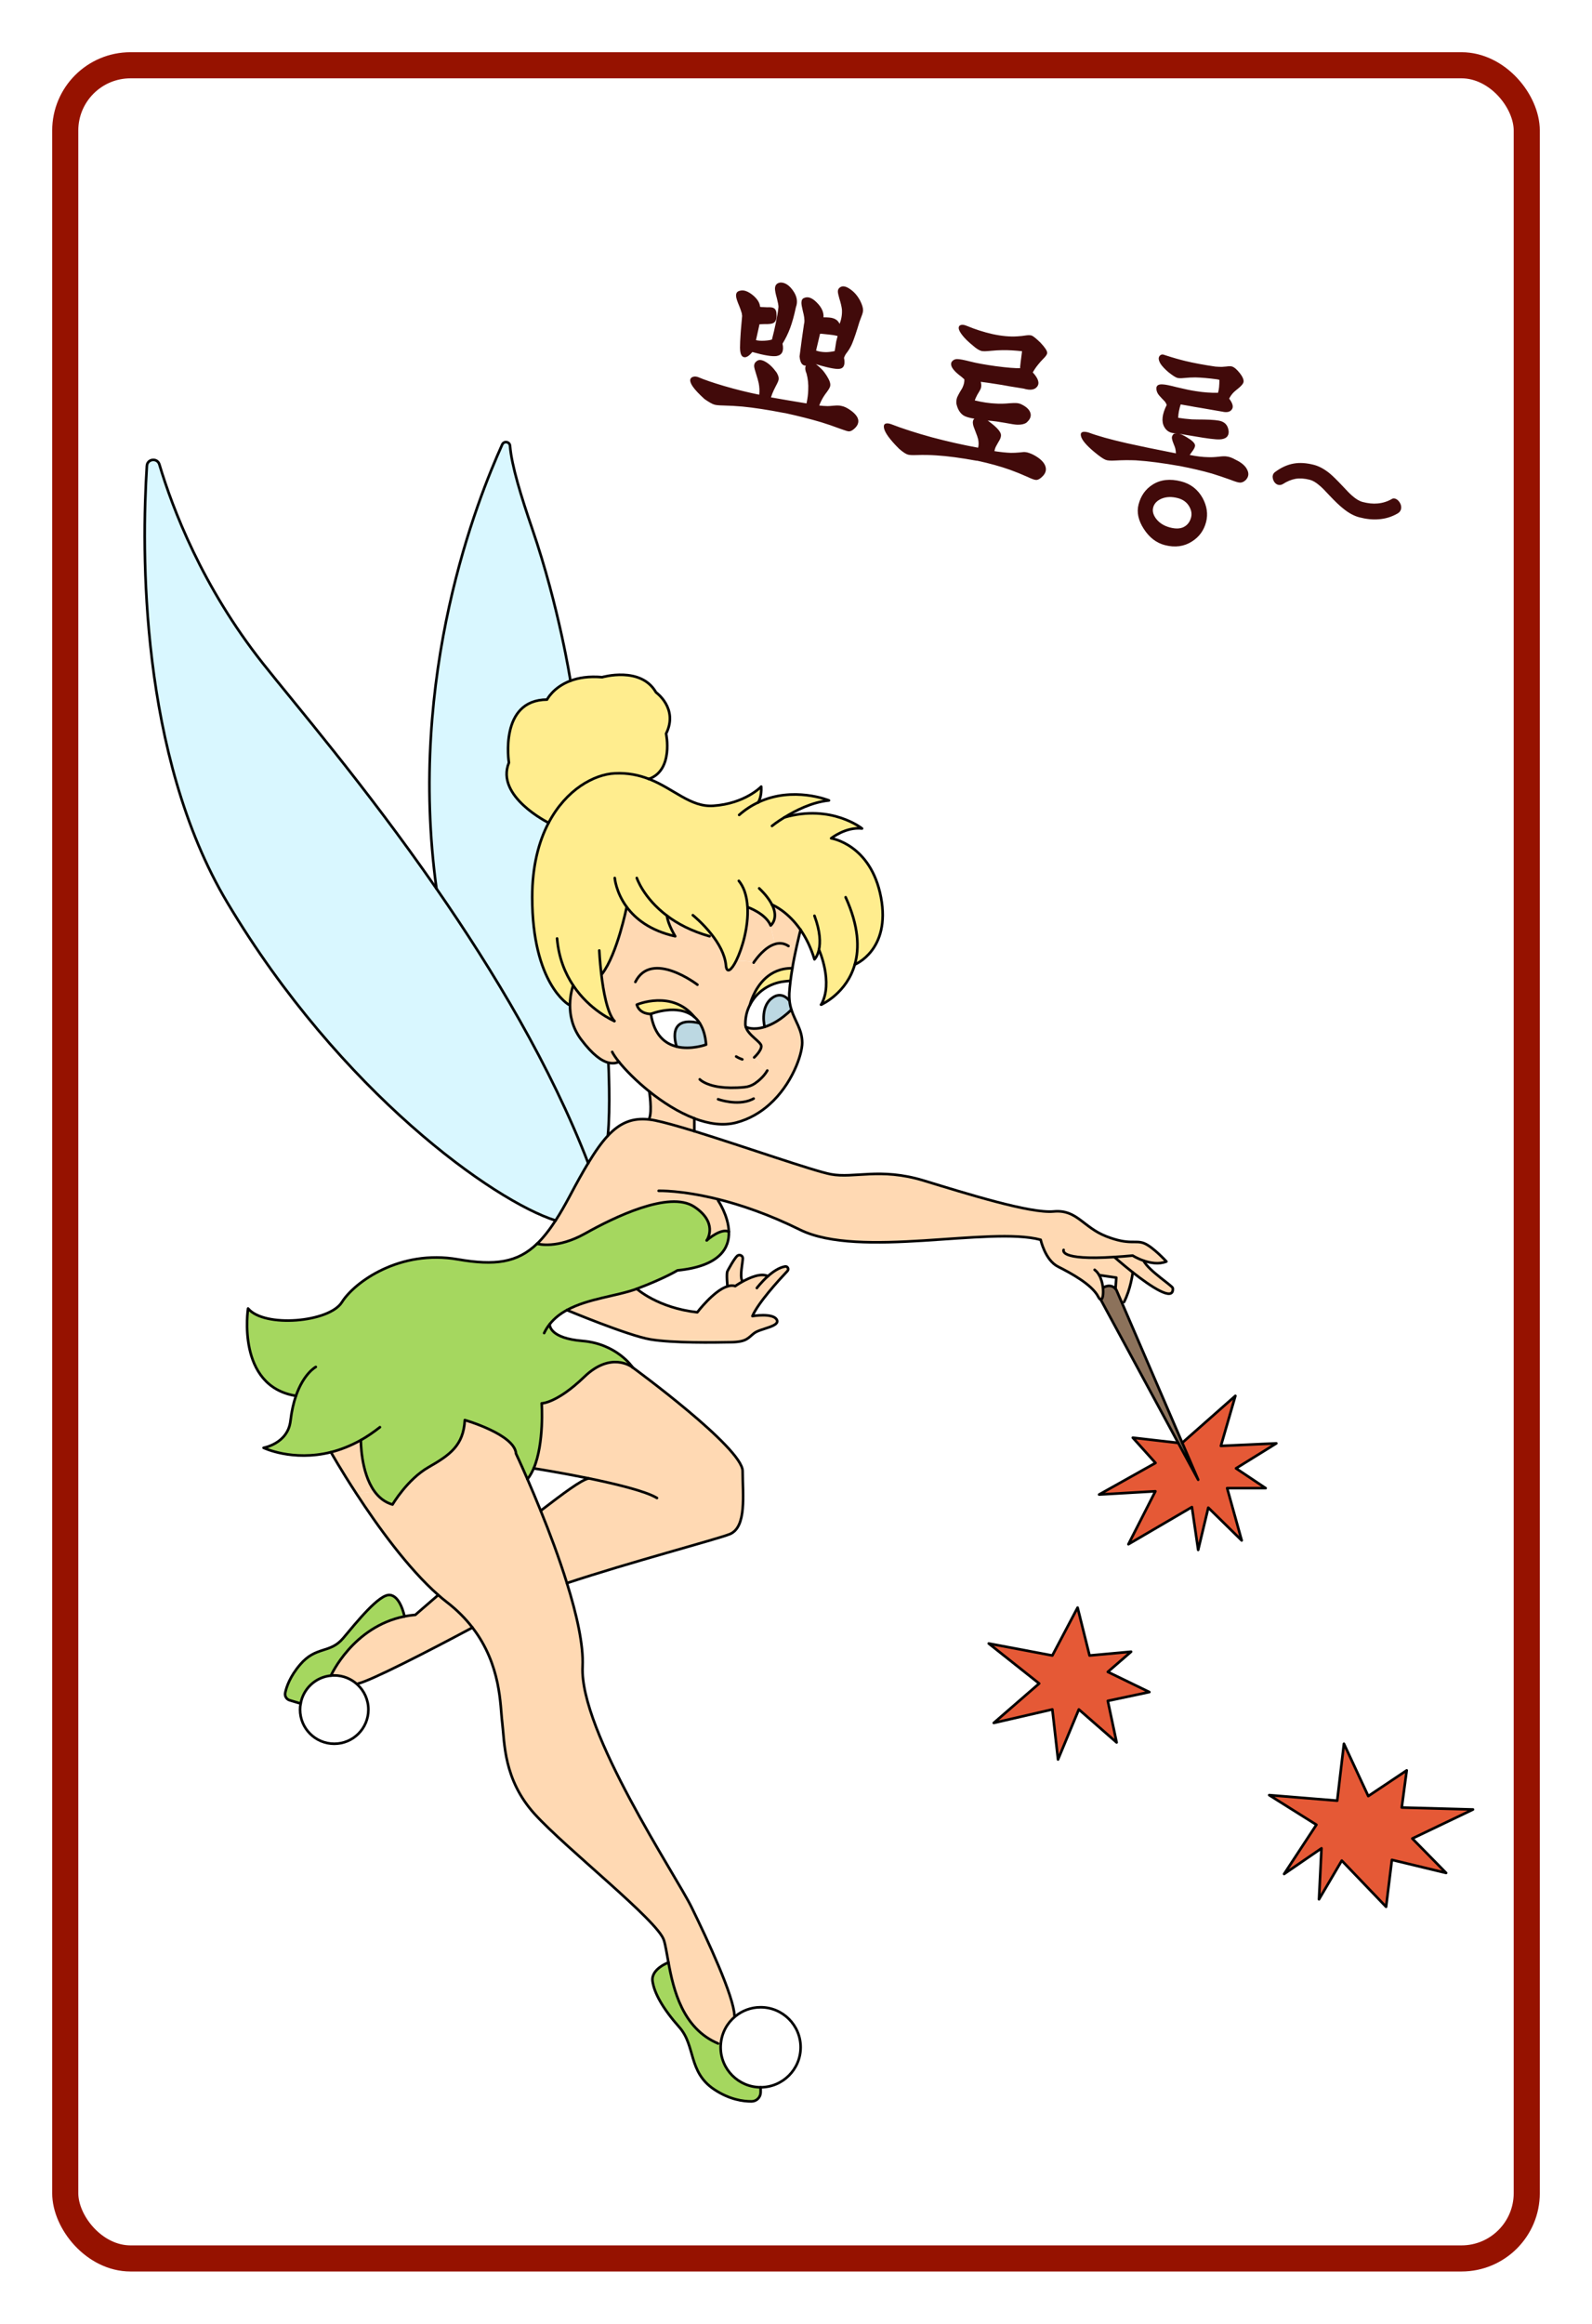 <svg width="244" height="356" viewBox="0 0 244 356" fill="none" xmlns="http://www.w3.org/2000/svg">
<g filter="url(#filter0_d_523_3283)">
<g clip-path="url(#clip0_523_3283)">
<rect x="5" y="5" width="228" height="340" rx="12" fill="white"/>
<path d="M222.76 274.22L213.46 278.67L218.64 283.94L210.33 281.94L209.44 289.13L202.65 282.05L199.16 287.98L199.54 280.17L193.81 284.1L198.76 276.56L191.53 272.02L201.95 272.87L202.98 264.15L206.71 272.17L212.6 268.23L211.84 273.92L222.76 274.22Z" fill="#E55936"/>
<path d="M192.62 218.13L186.44 221.96L190.98 224.99H185.08L187.31 233L182.19 227.98L180.64 234.45L179.68 227.89L169.95 233.58L174.08 225.47L165.46 225.97L174.1 221.13L170.62 217.26L177.58 218.06L180.64 223.7L178.2 218.04L186.34 210.85L184.12 218.52L192.62 218.13Z" fill="#E55936"/>
<path d="M178.2 218.04L180.64 223.7L177.58 218.06L165.69 196.08C166 196.14 166.16 195.28 166.04 194.26H166.09C167.13 193.7 167.74 194.18 167.97 194.45C168.05 194.54 168.09 194.6 168.09 194.6L168.96 196.61L178.2 218.04Z" fill="#8C725B"/>
<path d="M170.62 191.94C169.05 190.7 167.79 189.58 167.79 189.58C168.63 189.53 169.56 189.46 170.6 189.36C170.6 189.36 171.29 189.8 172.27 190.14C173.05 191.69 176.72 193.99 176.75 194.35C176.95 196.54 173.32 194.06 170.62 191.94Z" fill="#FFD9B3"/>
<path d="M87.15 175.19C88.21 173.44 89.18 172.05 90.16 171C92.04 168.99 93.95 168.22 96.5 168.51C96.8 168.55 97.11 168.59 97.43 168.66C98.81 168.94 100.94 169.54 103.42 170.3C110.94 172.62 121.65 176.39 124.34 176.9C127.92 177.57 131.87 175.84 138.54 177.86C145.2 179.89 154.91 182.93 158.48 182.6C162.05 182.26 162.97 185.01 166.54 186.41C170.12 187.81 170.99 186.94 172.34 187.47C173.69 188 175.77 190.27 175.77 190.27C174.61 190.74 173.29 190.49 172.27 190.14C171.29 189.8 170.6 189.36 170.6 189.36C169.56 189.46 168.63 189.53 167.79 189.58C167.79 189.58 169.05 190.7 170.62 191.94C170.59 192.14 170.27 194.55 169.28 196.47L168.96 196.61L168.09 194.6C168.09 194.6 168.05 194.54 167.97 194.45L168.09 192.74L165.46 192.35C165.79 192.92 165.97 193.62 166.04 194.26C166.16 195.28 166 196.14 165.69 196.08C165.59 196.07 165.46 195.93 165.32 195.66C164.39 193.83 161.17 192.06 159.17 191.06C157.18 190.06 156.5 186.94 156.5 186.94C148.71 184.82 128.73 189.9 119.61 185.4C114.81 183.03 110.55 181.6 107.11 180.74L107.06 180.93C107.06 180.93 108.63 183.22 108.71 185.69C107.48 185.15 105.54 186.84 105.33 187.02C105.49 186.77 107 184.25 103.39 181.87C99.57 179.36 91.07 183.51 86.68 185.98C82.41 188.38 79.48 187.59 79.33 187.54C80.29 186.6 81.21 185.43 82.15 183.99C82.87 182.89 83.59 181.62 84.36 180.18C85.37 178.27 86.29 176.61 87.15 175.19Z" fill="#FFD9B3"/>
<path d="M173.16 256.23L166.79 257.58L168.14 263.95L162.35 258.89L159.16 266.56L158.29 258.89L149.31 260.96L156.27 254.92L148.54 248.79L158.29 250.63L162.16 243.29L163.99 250.63L170.36 250.05L166.79 253.14L173.16 256.23Z" fill="#E55936"/>
<path d="M99.22 137.29C99.35 138.59 100.49 140.44 100.49 140.44C96.63 139.58 94.37 137.74 93.05 135.95C93.05 135.95 91.61 143.15 89.29 146.19L89.16 146.21C89.46 148.84 90.06 152.17 91.16 153.42C90.94 153.33 87.38 151.77 84.85 147.97C84.85 147.97 84.38 149.2 84.36 150.93H84.17C84.17 150.93 78.57 147.73 78.57 134.46C78.57 129.69 79.57 125.93 81.08 123.06C83.78 117.93 88.09 115.63 91.22 115.48C93.25 115.38 94.95 115.76 96.45 116.34H96.46C100.3 117.84 102.83 120.69 106.33 120.45C111.21 120.12 113.67 117.51 113.67 117.51C113.76 118.99 113.29 119.81 113.21 119.92C118.58 117.39 124.05 119.63 124.05 119.63C121.45 119.89 118.91 121.18 117.24 122.22C124.42 120.15 129.12 123.93 129.12 123.93C126.66 123.64 124.39 125.43 124.39 125.43C124.39 125.43 130.47 126.34 132.02 134.46C133.56 142.57 128.01 144.77 128.01 144.77C126.77 149.11 123.09 150.81 122.86 150.91C124.78 147.53 122.52 142.49 122.52 142.49C122.29 143.54 121.83 143.97 121.83 143.97C121.26 142.1 120.5 140.62 119.7 139.46C117.75 136.65 115.57 135.71 115.34 135.62H115.32C114.97 134.9 114.37 134.07 113.36 133.1L111.1 133.5C111.37 134.26 111.52 135.11 111.57 135.98C111.74 138.94 110.77 142.3 109.84 144.17C109.1 145.66 108.38 146.22 108.26 144.89C108.11 143.2 107.14 141.53 106.08 140.18L105.75 140.44C102.96 139.65 100.83 138.51 99.22 137.29Z" fill="#FFED8E"/>
<path d="M119.699 139.46C119.659 139.63 119.389 140.66 119.08 142.08L117.85 141.94C117.14 141.46 116.41 141.43 115.74 141.65L115.12 138.79C115.12 138.79 116.4 137.77 115.34 135.62C115.57 135.71 117.75 136.65 119.699 139.46Z" fill="#FFD9B3"/>
<path d="M112.21 165.46C109.97 166.47 107.06 165.41 107.06 165.41L107.34 163.54C108.3 163.67 109.54 163.71 111.1 163.56C111.66 163.51 112.2 163.32 112.67 163.01C113.27 162.6 114.08 161.92 114.6 161.01L112.59 159C112.59 159 113.72 157.97 113.68 157.26C113.65 156.61 111.69 155.63 111.31 154.33C111.39 154.38 112.43 154.88 114.19 154.33C115.3 153.99 116.69 153.24 118.29 151.71H118.3C118.86 153.48 119.95 154.74 119.95 156.76C119.95 158.57 118.4 163.12 114.9 166.23L112.21 165.46Z" fill="#FFD9B3"/>
<path d="M117.85 141.94L119.08 142.08C118.87 143.03 118.63 144.17 118.44 145.34C116.64 145.31 115.31 145.98 114.33 146.86L112.51 144.48C112.51 144.48 112.54 144.43 112.59 144.35C112.93 143.87 114.2 142.13 115.74 141.65C116.41 141.43 117.14 141.46 117.85 141.94Z" fill="#FFD9B3"/>
<path d="M114.33 146.86C115.31 145.98 116.64 145.31 118.44 145.34C118.33 145.99 118.23 146.65 118.15 147.3L117.96 147.28C117.69 147.31 117.43 147.33 117.2 147.36C114.92 147.62 112.95 148.99 111.96 150.92H111.95C111.95 150.92 112.51 148.52 114.33 146.86Z" fill="#FFED8E"/>
<path d="M113.58 304.52C116.96 304.52 119.71 307.27 119.71 310.65C119.71 314.03 116.96 316.78 113.58 316.78C110.2 316.78 107.45 314.04 107.45 310.65C107.45 310.46 107.46 310.28 107.48 310.09C107.63 308.42 108.45 306.94 109.67 305.93C110.73 305.05 112.1 304.52 113.58 304.52Z" fill="white"/>
<path d="M118.299 151.71H118.289C116.689 153.24 115.299 153.99 114.19 154.33C114.19 154.33 113.47 151.47 115.179 150.02C116.799 148.65 117.959 150.28 117.959 150.28H117.999C118.049 150.8 118.159 151.27 118.299 151.71Z" fill="#BCD8E2"/>
<path d="M117.96 147.28L118.15 147.3C118.07 147.95 118.01 148.58 117.97 149.18C117.95 149.57 117.97 149.94 118 150.28H117.96C117.96 150.28 116.8 148.65 115.18 150.02C113.47 151.47 114.19 154.33 114.19 154.33C112.43 154.88 111.39 154.38 111.31 154.33C111.26 154.2 111.24 154.07 111.24 153.93C111.24 153.79 111.24 153.64 111.25 153.5C111.3 152.57 111.54 151.7 111.96 150.92C112.95 148.99 114.92 147.62 117.2 147.36C117.43 147.33 117.69 147.31 117.96 147.28Z" fill="white"/>
<path d="M114.69 192.52C115.46 191.84 116.41 191.18 117.33 191.03C117.71 190.96 117.96 191.44 117.68 191.73C116.34 193.15 113.22 196.56 112.32 198.63C112.32 198.63 115.41 198.1 116.04 199.16C116.67 200.22 113.57 200.51 112.61 201.23C111.64 201.96 111.5 202.59 109.04 202.63C106.57 202.68 100.1 202.78 96.68 202.2C93.25 201.62 83.89 197.71 83.89 197.71C87.16 195.92 91.6 195.57 94.6 194.45C94.6 194.45 97.79 197.37 103.87 198.05C103.87 198.05 106.39 194.72 108.5 194.07C108.92 193.94 109.32 193.91 109.68 194.04C109.68 194.04 110.14 193.71 110.81 193.34C111.94 192.72 113.66 191.97 114.69 192.52Z" fill="#FFD9B3"/>
<path d="M115.12 138.79L115.74 141.65C114.2 142.13 112.93 143.87 112.59 144.35L109.84 144.17C110.77 142.3 111.74 138.94 111.57 135.98H111.59C111.59 135.98 114.35 136.94 115.12 138.79Z" fill="#FFD9B3"/>
<path d="M115.339 135.62C116.399 137.77 115.119 138.79 115.119 138.79C114.349 136.94 111.59 135.98 111.59 135.98H111.57C111.52 135.11 111.37 134.26 111.1 133.5L113.359 133.1C114.369 134.07 114.969 134.9 115.319 135.61H115.339V135.62Z" fill="#FFED8E"/>
<path d="M111.31 154.33C111.69 155.63 113.65 156.61 113.68 157.26C113.72 157.97 112.59 159 112.59 159L114.6 161.01C114.08 161.92 113.27 162.6 112.67 163.01C112.2 163.32 111.66 163.51 111.1 163.56C109.54 163.71 108.3 163.67 107.34 163.54L107.06 165.41C107.06 165.41 109.97 166.47 112.21 165.46L114.9 166.23C113.53 167.45 111.86 168.45 109.86 168.98C107.83 169.52 105.61 169.18 103.42 168.35C100.97 167.41 98.57 165.86 96.52 164.22C94.55 162.64 92.9 160.97 91.87 159.69C91.44 159.87 90.92 159.97 90.27 159.81C89.22 159.56 87.85 158.62 86.05 156.23C84.69 154.41 84.34 152.47 84.36 150.93C84.38 149.2 84.85 147.97 84.85 147.97C87.38 151.77 90.94 153.33 91.16 153.42C90.06 152.17 89.46 148.84 89.16 146.21L89.29 146.19C91.61 143.15 93.05 135.95 93.05 135.95C94.37 137.74 96.63 139.58 100.49 140.44C100.49 140.44 99.35 138.59 99.22 137.29C100.83 138.51 102.96 139.65 105.75 140.44L106.08 140.18C107.14 141.53 108.11 143.2 108.26 144.89C108.38 146.22 109.1 145.66 109.84 144.17L112.59 144.35C112.54 144.43 112.51 144.48 112.51 144.48L114.33 146.86C112.51 148.52 111.95 150.92 111.95 150.92H111.96C111.54 151.7 111.3 152.57 111.25 153.5C111.24 153.64 111.24 153.79 111.24 153.93C111.24 154.07 111.26 154.2 111.31 154.33ZM105.22 157.04C105.11 155.61 104.75 154.55 104.25 153.76C104.01 153.38 103.73 153.06 103.42 152.8C100 148.59 94.6 150.92 94.6 150.92C95.06 152.43 96.76 152.34 96.76 152.34C97.26 155.61 98.96 156.92 100.71 157.34C102.93 157.89 105.22 157.04 105.22 157.04Z" fill="#FFD9B3"/>
<path d="M113.58 316.78V317.54C113.58 318.31 112.96 318.93 112.2 318.94C110.9 318.95 108.8 318.66 106.48 317.12C102.44 314.44 103.64 310.42 101.13 307.59C98.62 304.76 97.27 302.37 97.01 300.51C96.76 298.64 99.45 297.66 99.45 297.66C100.21 301.81 101.61 307.78 107.06 310.07L107.48 310.09C107.46 310.28 107.45 310.46 107.45 310.65C107.45 314.04 110.19 316.78 113.58 316.78Z" fill="#A5D75F"/>
<path d="M87.23 223.49C82.98 222.62 79.07 222 78.8 221.96C80.44 218.1 80.02 212 80.02 212C80.02 212 82.33 212 86.54 207.95C90.59 204.03 93.74 206.32 93.96 206.49C93.96 206.49 110.81 218.81 110.81 222.38C110.81 225.95 111.48 230.97 108.83 232.04C106.89 232.82 93.18 236.44 83.88 239.54C82.69 235.69 81.21 231.77 79.86 228.45C83.28 225.83 86.11 223.69 87.22 223.5L87.23 223.49Z" fill="#FFD9B3"/>
<path d="M110.74 193.2L110.81 193.34C110.14 193.71 109.68 194.04 109.68 194.04C109.32 193.91 108.92 193.94 108.5 194.07C108.5 194.07 108.3 192.12 108.5 191.74C108.59 191.56 109.55 189.78 110 189.4C110.33 189.13 110.84 189.35 110.85 189.78C110.85 190.33 110.36 192.46 110.74 193.2Z" fill="#FFD9B3"/>
<path d="M109.57 305.82L109.67 305.93C108.45 306.94 107.63 308.42 107.48 310.09L107.06 310.07C101.61 307.78 100.21 301.81 99.45 297.66C99.18 296.22 99 295 98.75 294.23C97.79 291.24 83.78 280.23 78.95 274.92C74.13 269.6 74.35 263.94 73.97 260.85C73.65 258.35 73.85 252.11 69.41 246.35C68.37 245 67.08 243.68 65.47 242.44C65.04 242.11 64.6 241.75 64.17 241.36C59.53 237.29 54.81 230.72 51.63 225.84L54.39 225.48C55.07 226.41 55.97 227.16 57.16 227.5C57.16 227.5 59.42 223.64 62.7 221.77C65.98 219.9 68.04 218.42 68.24 214.56C68.24 214.56 75.9 216.75 76.09 219.71C76.09 219.71 76.8 221.21 77.84 223.61C78.43 224.97 79.13 226.62 79.87 228.45C81.22 231.77 82.7 235.69 83.89 239.54C85.39 244.34 86.45 249.03 86.29 252.32C85.81 262.27 100.59 284.28 103 289.21C105.41 294.13 109.47 302.82 109.57 305.82Z" fill="#FFD9B3"/>
<path d="M105.33 187.02C105.54 186.84 107.48 185.15 108.71 185.69C108.76 186.92 108.43 188.2 107.35 189.26C106.19 190.4 104.18 191.3 100.83 191.63C100.83 191.63 98.94 192.81 94.6 194.45C91.6 195.57 87.16 195.92 83.89 197.71C82.86 198.27 81.96 198.97 81.24 199.88C81.23 200.09 81.29 202.03 86.29 202.44C91.4 202.87 93.82 206.28 93.96 206.49C93.74 206.32 90.59 204.03 86.54 207.95C82.33 212 80.02 212 80.02 212C80.02 212 80.44 218.1 78.8 221.96C78.53 222.58 78.22 223.14 77.84 223.61C76.8 221.21 76.09 219.71 76.09 219.71C75.9 216.75 68.24 214.56 68.24 214.56C68.04 218.42 65.98 219.9 62.7 221.77C59.42 223.64 57.16 227.5 57.16 227.5C55.97 227.16 55.07 226.41 54.39 225.48C52.25 222.51 52.31 217.63 52.31 217.63C50.72 218.52 49.17 219.11 47.72 219.48C41.82 220.95 37.4 218.81 37.4 218.81C37.4 218.81 41.11 218.17 41.52 214.69C41.7 213.15 42 211.89 42.36 210.85C33.15 209.37 35.02 197.47 35.02 197.47C37.53 200.46 47.47 199.59 49.4 196.5C51.34 193.41 58.29 188.39 67.17 189.94C72.86 190.93 76.3 190.45 79.32 187.54H79.33C79.48 187.59 82.41 188.38 86.68 185.98C91.07 183.51 99.57 179.36 103.39 181.87C107 184.25 105.49 186.77 105.33 187.02Z" fill="#A5D75F"/>
<path d="M104.25 153.76C104.75 154.55 105.11 155.61 105.22 157.04C105.22 157.04 102.93 157.89 100.71 157.35C100.62 157.09 99.061 152.48 104.25 153.76Z" fill="#BCD8E2"/>
<path d="M103.42 152.8C103.73 153.06 104.01 153.38 104.25 153.76C99.06 152.48 100.62 157.09 100.71 157.34C98.96 156.92 97.26 155.61 96.76 152.34C96.76 152.34 100.92 150.66 103.42 152.8Z" fill="white"/>
<path d="M103.42 168.35V170.3C100.94 169.54 98.81 168.94 97.43 168.66C97.11 168.59 96.8 168.55 96.5 168.51L96.52 168.34C96.98 167.24 96.52 164.22 96.52 164.22C98.57 165.86 100.97 167.41 103.42 168.34V168.35Z" fill="#FFD9B3"/>
<path d="M103.42 152.8C100.92 150.66 96.76 152.34 96.76 152.34C96.76 152.34 95.06 152.43 94.6 150.92C94.6 150.92 100 148.59 103.42 152.8Z" fill="#FFED8E"/>
<path d="M97.54 103.07C97.54 103.07 101.02 105.53 99.09 109.4C99.09 109.4 100.28 114.97 96.46 116.34H96.45C94.95 115.76 93.25 115.38 91.22 115.48C88.09 115.63 83.78 117.93 81.08 123.06C81.08 123.06 72.87 119 75 113.84C75 113.84 73.45 104.23 80.84 104.18C80.84 104.18 81.77 102.3 84.43 101.3C85.66 100.84 87.25 100.57 89.29 100.75C89.29 100.75 95.23 99.02 97.54 103.07Z" fill="#FFED8E"/>
<path d="M90.27 159.81L90.25 159.89C90.25 159.89 90.59 166.71 90.16 171C89.18 172.05 88.21 173.44 87.15 175.19C81.43 160.38 72.65 145.77 63.9 133.15C59.38 100.35 70.24 73.37 73.97 65.11C74.24 64.51 75.12 64.66 75.17 65.31C75.41 68.34 76.89 73.11 78.57 78.01C82.71 90.08 84.43 101.3 84.43 101.3C81.77 102.3 80.84 104.18 80.84 104.18C73.45 104.23 75 113.84 75 113.84C72.87 119 81.08 123.06 81.08 123.06C79.57 125.93 78.57 129.69 78.57 134.46C78.57 147.73 84.17 150.92 84.17 150.92H84.36C84.34 152.47 84.69 154.41 86.05 156.23C87.85 158.62 89.22 159.56 90.27 159.81Z" fill="#D9F7FF"/>
<path d="M87.15 175.19C86.29 176.61 85.37 178.27 84.36 180.18C83.59 181.62 82.87 182.89 82.15 183.99C72.75 181.03 49.24 164.41 31.86 135.31C18.34 112.67 18.69 81.22 19.51 68.38C19.58 67.28 21.12 67.11 21.43 68.16C23.45 74.93 28 86.88 37.27 98.61C42.06 104.68 52.96 117.36 63.9 133.15C72.65 145.77 81.43 160.38 87.15 175.19Z" fill="#D9F7FF"/>
<path d="M65.47 242.44C67.08 243.68 68.37 245 69.41 246.35C62.6 250 53.9 254.45 51.92 254.92L51.78 255.08C50.85 254.21 49.6 253.68 48.23 253.68C48.06 253.68 47.89 253.69 47.72 253.71C47.72 253.71 51.07 246.22 58.99 244.64C59.53 244.53 60.08 244.45 60.66 244.4C60.66 244.4 62.04 243.19 64.17 241.36C64.6 241.75 65.04 242.11 65.47 242.44Z" fill="#FFD9B3"/>
<path d="M58.99 244.63C51.07 246.22 47.72 253.71 47.72 253.71C45.37 253.93 43.48 255.71 43.08 257.99L41.38 257.48C40.9 257.33 40.62 256.85 40.71 256.37C40.9 255.44 41.44 253.85 42.99 252.03C45.46 249.13 47.57 250.39 49.6 247.97C51.63 245.56 55.1 241.21 56.74 241.36C58.33 241.5 58.95 244.43 58.99 244.63Z" fill="#A5D75F"/>
<path d="M54.39 225.48L51.63 225.84C49.24 222.19 47.72 219.48 47.72 219.48C49.17 219.11 50.72 218.52 52.31 217.63C52.31 217.63 52.25 222.51 54.39 225.48Z" fill="#FFD9B3"/>
<path d="M53.46 258.92C53.46 261.81 51.12 264.15 48.23 264.15C45.34 264.15 42.99 261.81 42.99 258.92C42.99 258.6 43.02 258.29 43.08 257.99C43.48 255.71 45.37 253.93 47.72 253.71C47.89 253.69 48.06 253.68 48.23 253.68C49.6 253.68 50.85 254.21 51.78 255.08C52.81 256.03 53.46 257.4 53.46 258.92Z" fill="white"/>
<path d="M87.16 175.22C87.16 175.22 87.15 175.2 87.15 175.19C81.43 160.38 72.65 145.77 63.9 133.15C52.96 117.36 42.06 104.68 37.27 98.61C28 86.88 23.45 74.93 21.43 68.16C21.12 67.11 19.58 67.28 19.51 68.38C18.69 81.22 18.34 112.67 31.86 135.31C49.24 164.41 72.75 181.03 82.15 183.99" stroke="black" stroke-width="0.4" stroke-linecap="round" stroke-linejoin="round"/>
<path d="M103.42 168.34C100.97 167.41 98.57 165.86 96.52 164.22C94.55 162.64 92.9 160.97 91.87 159.69C91.37 159.07 91.02 158.55 90.83 158.16" stroke="black" stroke-width="0.4" stroke-linecap="round" stroke-linejoin="round"/>
<path d="M119.71 139.43C119.71 139.43 119.71 139.44 119.7 139.46C119.66 139.63 119.39 140.66 119.08 142.08C118.87 143.03 118.63 144.17 118.44 145.34C118.33 145.99 118.23 146.65 118.15 147.3C118.07 147.95 118.01 148.58 117.97 149.18C117.95 149.57 117.97 149.94 118 150.28C118.05 150.8 118.16 151.27 118.3 151.71C118.86 153.48 119.95 154.74 119.95 156.76C119.95 158.57 118.4 163.12 114.9 166.23C113.53 167.45 111.86 168.45 109.86 168.98C107.83 169.52 105.61 169.18 103.42 168.35" stroke="black" stroke-width="0.4" stroke-linecap="round" stroke-linejoin="round"/>
<path d="M94.6 131.51C94.6 131.51 95.6 134.56 99.22 137.29C100.83 138.51 102.96 139.65 105.75 140.44" stroke="black" stroke-width="0.4" stroke-linecap="round" stroke-linejoin="round"/>
<path d="M103.19 137.21C103.19 137.21 104.7 138.42 106.08 140.18C107.14 141.53 108.11 143.2 108.26 144.89C108.38 146.22 109.1 145.66 109.84 144.17C110.77 142.3 111.74 138.94 111.57 135.98C111.52 135.11 111.37 134.26 111.1 133.5C110.89 132.93 110.61 132.41 110.24 131.95" stroke="black" stroke-width="0.4" stroke-linecap="round" stroke-linejoin="round"/>
<path d="M115.32 135.61C114.97 134.9 114.37 134.07 113.36 133.1" stroke="black" stroke-width="0.4" stroke-linecap="round" stroke-linejoin="round"/>
<path d="M111.59 135.98C111.59 135.98 114.349 136.94 115.119 138.79C115.119 138.79 116.399 137.77 115.339 135.62" stroke="black" stroke-width="0.4" stroke-linecap="round" stroke-linejoin="round"/>
<path d="M115.32 135.61H115.34C115.57 135.71 117.75 136.65 119.7 139.46C120.5 140.62 121.26 142.1 121.83 143.97C121.83 143.97 122.29 143.54 122.52 142.49C122.75 141.43 122.75 139.77 121.83 137.3" stroke="black" stroke-width="0.4" stroke-linecap="round" stroke-linejoin="round"/>
<path d="M91.22 131.51C91.22 131.51 91.39 133.69 93.05 135.95C94.37 137.74 96.63 139.58 100.49 140.44C100.49 140.44 99.35 138.59 99.22 137.29" stroke="black" stroke-width="0.4" stroke-linecap="round" stroke-linejoin="round"/>
<path d="M93.049 135.95C93.049 135.95 91.61 143.15 89.29 146.19" stroke="black" stroke-width="0.4" stroke-linecap="round" stroke-linejoin="round"/>
<path d="M91.17 153.43H91.16C90.94 153.33 87.38 151.77 84.85 147.97C83.62 146.13 82.63 143.76 82.38 140.78" stroke="black" stroke-width="0.4" stroke-linecap="round" stroke-linejoin="round"/>
<path d="M88.85 142.62C88.85 142.62 88.92 144.22 89.16 146.21C89.46 148.84 90.059 152.17 91.159 153.42" stroke="black" stroke-width="0.4" stroke-linecap="round" stroke-linejoin="round"/>
<path d="M122.85 150.92H122.86C123.09 150.81 126.769 149.11 128.009 144.77C128.729 142.28 128.629 138.91 126.609 134.46" stroke="black" stroke-width="0.4" stroke-linecap="round" stroke-linejoin="round"/>
<path d="M122.52 142.49C122.52 142.49 124.779 147.53 122.859 150.91" stroke="black" stroke-width="0.4" stroke-linecap="round" stroke-linejoin="round"/>
<path d="M128.01 144.77C128.01 144.77 133.56 142.57 132.02 134.46C130.47 126.34 124.39 125.43 124.39 125.43C124.39 125.43 126.66 123.64 129.12 123.93C129.12 123.93 124.42 120.15 117.24 122.22" stroke="black" stroke-width="0.4" stroke-linecap="round" stroke-linejoin="round"/>
<path d="M113.21 119.93C112.22 120.39 111.23 121.02 110.29 121.85" stroke="black" stroke-width="0.4" stroke-linecap="round" stroke-linejoin="round"/>
<path d="M115.32 123.54C115.32 123.54 116.05 122.94 117.23 122.22H117.24C118.91 121.18 121.45 119.89 124.05 119.63C124.05 119.63 118.58 117.39 113.21 119.92" stroke="black" stroke-width="0.4" stroke-linecap="round" stroke-linejoin="round"/>
<path d="M96.45 116.34C94.95 115.76 93.25 115.38 91.22 115.48C88.09 115.63 83.78 117.93 81.08 123.06C79.57 125.93 78.57 129.69 78.57 134.46C78.57 147.73 84.17 150.92 84.17 150.92" stroke="black" stroke-width="0.4" stroke-linecap="round" stroke-linejoin="round"/>
<path d="M113.21 119.93C113.29 119.81 113.76 118.99 113.67 117.51C113.67 117.51 111.21 120.12 106.33 120.45C102.83 120.69 100.3 117.84 96.46 116.34" stroke="black" stroke-width="0.4" stroke-linecap="round" stroke-linejoin="round"/>
<path d="M84.85 147.97C84.85 147.97 84.38 149.2 84.36 150.93C84.34 152.47 84.69 154.41 86.05 156.23C87.85 158.62 89.22 159.56 90.27 159.81C90.92 159.97 91.44 159.87 91.87 159.69H91.88" stroke="black" stroke-width="0.4" stroke-linecap="round" stroke-linejoin="round"/>
<path d="M84.43 101.3C84.43 101.3 82.71 90.08 78.57 78.01C76.89 73.11 75.41 68.34 75.17 65.31C75.12 64.66 74.24 64.51 73.97 65.11C70.24 73.37 59.38 100.35 63.9 133.15" stroke="black" stroke-width="0.4" stroke-linecap="round" stroke-linejoin="round"/>
<path d="M81.08 123.06C81.08 123.06 72.87 119 75 113.84C75 113.84 73.45 104.23 80.84 104.18C80.84 104.18 81.77 102.3 84.43 101.3C85.66 100.84 87.25 100.57 89.29 100.75C89.29 100.75 95.23 99.02 97.54 103.07C97.54 103.07 101.02 105.53 99.09 109.4C99.09 109.4 100.28 114.97 96.46 116.34H96.45" stroke="black" stroke-width="0.4" stroke-linecap="round" stroke-linejoin="round"/>
<path d="M112.51 144.48C112.51 144.48 112.54 144.43 112.59 144.35C112.93 143.87 114.2 142.13 115.739 141.65C116.409 141.43 117.139 141.46 117.849 141.94" stroke="black" stroke-width="0.4" stroke-linecap="round" stroke-linejoin="round"/>
<path d="M103.89 147.86C103.89 147.86 96.87 142.47 94.38 147.44" stroke="black" stroke-width="0.4" stroke-linecap="round" stroke-linejoin="round"/>
<path d="M112.59 159C112.59 159 113.72 157.97 113.68 157.26C113.65 156.61 111.69 155.63 111.31 154.33C111.26 154.2 111.24 154.07 111.24 153.93C111.24 153.79 111.24 153.64 111.25 153.5C111.3 152.57 111.54 151.7 111.96 150.92C112.95 148.99 114.92 147.62 117.2 147.36C117.43 147.33 117.69 147.31 117.96 147.28" stroke="black" stroke-width="0.4" stroke-linecap="round" stroke-linejoin="round"/>
<path d="M100.71 157.34C98.96 156.92 97.26 155.61 96.76 152.34C96.76 152.34 100.92 150.66 103.42 152.8C103.73 153.06 104.01 153.38 104.25 153.76C104.75 154.55 105.11 155.61 105.22 157.04C105.22 157.04 102.93 157.89 100.71 157.35" stroke="black" stroke-width="0.4" stroke-linecap="round" stroke-linejoin="round"/>
<path d="M111.3 154.33C111.38 154.38 112.42 154.88 114.18 154.33C115.29 153.99 116.68 153.24 118.28 151.71" stroke="black" stroke-width="0.4" stroke-linecap="round" stroke-linejoin="round"/>
<path d="M100.71 157.35C100.62 157.09 99.061 152.48 104.25 153.76" stroke="black" stroke-width="0.4" stroke-linecap="round" stroke-linejoin="round"/>
<path d="M114.19 154.33C114.19 154.33 113.47 151.47 115.179 150.02C116.799 148.65 117.959 150.28 117.959 150.28" stroke="black" stroke-width="0.4" stroke-linecap="round" stroke-linejoin="round"/>
<path d="M96.76 152.34C96.76 152.34 95.06 152.43 94.6 150.92C94.6 150.92 100 148.59 103.42 152.8" stroke="black" stroke-width="0.4" stroke-linecap="round" stroke-linejoin="round"/>
<path d="M111.95 150.92C111.95 150.92 112.51 148.52 114.33 146.86C115.31 145.98 116.64 145.31 118.44 145.34" stroke="black" stroke-width="0.4" stroke-linecap="round" stroke-linejoin="round"/>
<path d="M109.83 158.86C109.83 158.86 110.24 159.13 110.77 159.3" stroke="black" stroke-width="0.4" stroke-linecap="round" stroke-linejoin="round"/>
<path d="M114.6 161.01C114.08 161.92 113.27 162.6 112.67 163.01C112.2 163.32 111.66 163.51 111.1 163.56C109.54 163.71 108.3 163.67 107.34 163.54C105.02 163.22 104.25 162.36 104.25 162.36" stroke="black" stroke-width="0.4" stroke-linecap="round" stroke-linejoin="round"/>
<path d="M107.06 165.41C107.06 165.41 109.969 166.47 112.209 165.46C112.309 165.42 112.409 165.37 112.509 165.31" stroke="black" stroke-width="0.4" stroke-linecap="round" stroke-linejoin="round"/>
<path d="M90.25 159.89C90.25 159.89 90.59 166.71 90.16 171" stroke="black" stroke-width="0.4" stroke-linecap="round" stroke-linejoin="round"/>
<path d="M97.95 179.44C97.95 179.44 101.42 179.32 107.11 180.74C110.55 181.6 114.81 183.03 119.61 185.4C128.73 189.9 148.71 184.82 156.5 186.94C156.5 186.94 157.18 190.06 159.17 191.06C161.17 192.06 164.39 193.83 165.32 195.66C165.46 195.93 165.59 196.07 165.69 196.08C166 196.14 166.16 195.28 166.04 194.26C165.97 193.62 165.79 192.92 165.46 192.35C165.28 192.03 165.05 191.75 164.77 191.54" stroke="black" stroke-width="0.4" stroke-linecap="round" stroke-linejoin="round"/>
<path d="M79.33 187.54C80.29 186.6 81.21 185.43 82.15 183.99C82.87 182.89 83.59 181.62 84.36 180.18C85.37 178.27 86.29 176.61 87.15 175.19C88.21 173.44 89.18 172.05 90.16 171C92.04 168.99 93.95 168.22 96.5 168.51C96.8 168.55 97.11 168.59 97.43 168.66C98.81 168.94 100.94 169.54 103.42 170.3C110.94 172.62 121.65 176.39 124.34 176.9C127.92 177.57 131.87 175.84 138.54 177.86C145.2 179.89 154.91 182.93 158.48 182.6C162.05 182.26 162.97 185.01 166.54 186.41C170.12 187.81 170.99 186.94 172.34 187.47C173.69 188 175.77 190.27 175.77 190.27C174.61 190.74 173.29 190.49 172.27 190.14C171.29 189.8 170.6 189.36 170.6 189.36C169.56 189.46 168.63 189.53 167.79 189.58C159.18 190.13 160.02 188.49 160.02 188.49" stroke="black" stroke-width="0.4" stroke-linecap="round" stroke-linejoin="round"/>
<path d="M42.36 210.85C33.15 209.37 35.02 197.47 35.02 197.47C37.53 200.46 47.47 199.59 49.4 196.5C51.34 193.41 58.29 188.39 67.17 189.94C72.86 190.93 76.3 190.45 79.32 187.54" stroke="black" stroke-width="0.4" stroke-linecap="round" stroke-linejoin="round"/>
<path d="M165.46 192.35L168.09 192.74L167.97 194.45" stroke="black" stroke-width="0.4" stroke-linecap="round" stroke-linejoin="round"/>
<path d="M167.79 189.58C167.79 189.58 169.05 190.7 170.62 191.94C173.32 194.06 176.95 196.54 176.75 194.35C176.72 193.99 173.05 191.69 172.27 190.14" stroke="black" stroke-width="0.4" stroke-linecap="round" stroke-linejoin="round"/>
<path d="M170.62 191.93C170.59 192.14 170.27 194.55 169.28 196.47" stroke="black" stroke-width="0.4" stroke-linecap="round" stroke-linejoin="round"/>
<path d="M165.69 196.08L177.58 218.06L180.64 223.7L178.2 218.04L168.96 196.61L168.09 194.6C168.09 194.6 168.05 194.54 167.97 194.45C167.74 194.18 167.13 193.7 166.09 194.26" stroke="black" stroke-width="0.4" stroke-linecap="round" stroke-linejoin="round"/>
<path d="M45.4 206.42C45.4 206.42 43.56 207.39 42.36 210.85C42 211.89 41.7 213.15 41.52 214.69C41.11 218.17 37.4 218.81 37.4 218.81C37.4 218.81 41.82 220.95 47.72 219.48C49.17 219.11 50.72 218.52 52.31 217.63C53.27 217.09 54.24 216.43 55.23 215.65" stroke="black" stroke-width="0.4" stroke-linecap="round" stroke-linejoin="round"/>
<path d="M52.31 217.63C52.31 217.63 52.25 222.51 54.39 225.48C55.07 226.41 55.97 227.16 57.16 227.5C57.16 227.5 59.42 223.64 62.7 221.77C65.98 219.9 68.04 218.42 68.24 214.56C68.24 214.56 75.9 216.75 76.09 219.71C76.09 219.71 76.8 221.21 77.84 223.61C78.43 224.97 79.13 226.62 79.87 228.45C81.22 231.77 82.7 235.69 83.89 239.54C85.39 244.34 86.45 249.03 86.29 252.32C85.81 262.27 100.59 284.28 103 289.21C105.41 294.13 109.47 302.82 109.57 305.82" stroke="black" stroke-width="0.4" stroke-linecap="round" stroke-linejoin="round"/>
<path d="M47.72 219.48C47.72 219.48 49.24 222.19 51.63 225.84C54.81 230.72 59.53 237.29 64.17 241.36C64.6 241.75 65.04 242.11 65.47 242.44C67.08 243.68 68.37 245 69.41 246.35C73.85 252.11 73.65 258.35 73.97 260.85C74.35 263.94 74.13 269.6 78.95 274.92C83.78 280.23 97.79 291.24 98.75 294.23C99 295 99.18 296.22 99.45 297.66C100.21 301.81 101.61 307.78 107.06 310.07" stroke="black" stroke-width="0.4" stroke-linecap="round" stroke-linejoin="round"/>
<path d="M93.97 206.5C93.83 206.28 91.41 202.87 86.3 202.44C81.3 202.03 81.24 200.09 81.25 199.89" stroke="black" stroke-width="0.4" stroke-linecap="round" stroke-linejoin="round"/>
<path d="M77.84 223.61C78.22 223.14 78.53 222.58 78.8 221.96C80.44 218.1 80.02 212 80.02 212C80.02 212 82.33 212 86.54 207.95C90.59 204.03 93.74 206.32 93.96 206.49" stroke="black" stroke-width="0.4" stroke-linecap="round" stroke-linejoin="round"/>
<path d="M109.67 305.93C110.73 305.05 112.1 304.52 113.58 304.52C116.96 304.52 119.71 307.27 119.71 310.65C119.71 314.03 116.96 316.78 113.58 316.78C110.2 316.78 107.45 314.04 107.45 310.65C107.45 310.46 107.46 310.28 107.48 310.09C107.63 308.42 108.45 306.94 109.67 305.93Z" stroke="black" stroke-width="0.4" stroke-linecap="round" stroke-linejoin="round"/>
<path d="M99.45 297.66C99.45 297.66 96.76 298.64 97.01 300.51C97.27 302.37 98.62 304.76 101.13 307.59C103.64 310.42 102.44 314.44 106.48 317.12C108.8 318.66 110.9 318.95 112.2 318.94C112.96 318.93 113.58 318.31 113.58 317.54V316.78" stroke="black" stroke-width="0.4" stroke-linecap="round" stroke-linejoin="round"/>
<path d="M51.92 254.92C53.9 254.45 62.6 250 69.41 246.35" stroke="black" stroke-width="0.4" stroke-linecap="round" stroke-linejoin="round"/>
<path d="M93.97 206.5C93.97 206.5 110.82 218.81 110.82 222.38C110.82 225.95 111.49 230.97 108.84 232.04C106.9 232.82 93.19 236.44 83.89 239.54" stroke="black" stroke-width="0.4" stroke-linecap="round" stroke-linejoin="round"/>
<path d="M51.78 255.08C52.81 256.03 53.46 257.4 53.46 258.92C53.46 261.81 51.12 264.15 48.23 264.15C45.34 264.15 42.99 261.81 42.99 258.92C42.99 258.6 43.02 258.29 43.08 257.99C43.48 255.71 45.37 253.93 47.72 253.71C47.89 253.69 48.06 253.68 48.23 253.68C49.6 253.68 50.85 254.21 51.78 255.08Z" stroke="black" stroke-width="0.4" stroke-linecap="round" stroke-linejoin="round"/>
<path d="M87.23 223.5C86.12 223.69 83.29 225.83 79.87 228.45" stroke="black" stroke-width="0.4" stroke-linecap="round" stroke-linejoin="round"/>
<path d="M58.99 244.63C59.53 244.53 60.08 244.45 60.66 244.4C60.66 244.4 62.04 243.19 64.169 241.36" stroke="black" stroke-width="0.4" stroke-linecap="round" stroke-linejoin="round"/>
<path d="M47.72 253.71C47.72 253.71 51.07 246.22 58.99 244.64" stroke="black" stroke-width="0.4" stroke-linecap="round" stroke-linejoin="round"/>
<path d="M58.99 244.64C58.95 244.43 58.33 241.5 56.74 241.36C55.1 241.21 51.63 245.56 49.6 247.97C47.57 250.39 45.46 249.13 42.99 252.03C41.44 253.85 40.9 255.44 40.71 256.37C40.62 256.85 40.9 257.33 41.38 257.48L43.08 257.99" stroke="black" stroke-width="0.4" stroke-linecap="round" stroke-linejoin="round"/>
<path d="M78.79 221.96H78.8C79.07 222 82.98 222.62 87.23 223.49C91.45 224.36 95.99 225.46 97.69 226.5" stroke="black" stroke-width="0.4" stroke-linecap="round" stroke-linejoin="round"/>
<path d="M105.31 187.04L105.33 187.02C105.54 186.84 107.479 185.15 108.709 185.69" stroke="black" stroke-width="0.4" stroke-linecap="round" stroke-linejoin="round"/>
<path d="M79.32 187.54H79.33C79.48 187.59 82.41 188.38 86.68 185.98C91.07 183.51 99.57 179.36 103.39 181.87C107 184.25 105.49 186.77 105.33 187.02" stroke="black" stroke-width="0.4" stroke-linecap="round" stroke-linejoin="round"/>
<path d="M107.06 180.93C107.06 180.93 108.63 183.22 108.71 185.69C108.76 186.92 108.43 188.2 107.35 189.26C106.19 190.4 104.18 191.3 100.83 191.63C100.83 191.63 98.94 192.81 94.6 194.45C91.6 195.57 87.16 195.92 83.89 197.71C82.86 198.27 81.96 198.97 81.24 199.88C80.91 200.29 80.63 200.74 80.4 201.23" stroke="black" stroke-width="0.4" stroke-linecap="round" stroke-linejoin="round"/>
<path d="M94.6 194.45C94.6 194.45 97.79 197.37 103.87 198.05C103.87 198.05 106.39 194.72 108.5 194.07C108.92 193.94 109.32 193.91 109.68 194.04C109.68 194.04 110.14 193.71 110.81 193.34C111.94 192.72 113.66 191.97 114.69 192.52" stroke="black" stroke-width="0.4" stroke-linecap="round" stroke-linejoin="round"/>
<path d="M113 194.33C113 194.33 113.7 193.4 114.69 192.52C115.46 191.84 116.41 191.18 117.33 191.03C117.71 190.96 117.96 191.44 117.68 191.73C116.34 193.15 113.22 196.56 112.32 198.63C112.32 198.63 115.41 198.1 116.04 199.16C116.67 200.22 113.57 200.51 112.61 201.23C111.64 201.96 111.5 202.59 109.04 202.63C106.57 202.68 100.1 202.78 96.68 202.2C93.25 201.62 83.89 197.71 83.89 197.71" stroke="black" stroke-width="0.4" stroke-linecap="round" stroke-linejoin="round"/>
<path d="M108.5 194.07C108.5 194.07 108.3 192.12 108.5 191.74C108.59 191.56 109.55 189.78 110 189.4C110.33 189.13 110.84 189.35 110.85 189.78C110.85 190.33 110.36 192.46 110.74 193.2" stroke="black" stroke-width="0.4" stroke-linecap="round" stroke-linejoin="round"/>
<path d="M177.58 218.06L170.62 217.26L174.1 221.13L165.46 225.97L174.08 225.47L169.95 233.58L179.68 227.89L180.64 234.45L182.19 227.98L187.31 233L185.08 224.99H190.98L186.44 221.96L192.62 218.13L184.12 218.52L186.34 210.85L178.2 218.04" stroke="black" stroke-width="0.4" stroke-linecap="round" stroke-linejoin="round"/>
<path d="M173.16 256.23L166.79 257.58L168.14 263.95L162.35 258.89L159.16 266.56L158.29 258.89L149.31 260.96L156.27 254.92L148.54 248.79L158.29 250.63L162.16 243.29L163.99 250.63L170.36 250.05L166.79 253.14L173.16 256.23Z" stroke="black" stroke-width="0.4" stroke-linecap="round" stroke-linejoin="round"/>
<path d="M222.76 274.22L213.46 278.67L218.64 283.94L210.33 281.94L209.44 289.13L202.65 282.05L199.16 287.98L199.54 280.17L193.81 284.1L198.76 276.56L191.53 272.02L201.95 272.87L202.98 264.15L206.71 272.17L212.6 268.23L211.84 273.92L222.76 274.22Z" stroke="black" stroke-width="0.4" stroke-linecap="round" stroke-linejoin="round"/>
<path d="M96.519 164.22C96.519 164.22 96.98 167.24 96.519 168.34" stroke="black" stroke-width="0.4" stroke-linecap="round" stroke-linejoin="round"/>
<path d="M103.42 168.34V168.35V170.3" stroke="black" stroke-width="0.4" stroke-linecap="round" stroke-linejoin="round"/>
<path d="M110.719 45.255C110.721 45.094 110.673 44.89 110.575 44.642C110.534 44.49 110.446 44.246 110.311 43.908C110.01 43.205 109.846 42.708 109.82 42.419C109.767 41.921 109.964 41.629 110.41 41.543C110.956 41.382 111.606 41.6 112.358 42.199C113.073 42.788 113.452 43.391 113.494 44.007C113.645 44.046 113.823 44.062 114.027 44.054C114.145 44.064 114.334 44.073 114.595 44.08C115.107 44.051 115.447 44.099 115.617 44.224C115.9 44.378 116.034 44.756 116.019 45.357C116.028 45.945 115.859 46.325 115.512 46.497C115.279 46.618 114.852 46.669 114.232 46.649L113.407 46.678L112.867 49.11C113.208 49.199 113.634 49.228 114.146 49.2C114.658 49.171 115.046 49.11 115.313 49.018C115.558 48.072 115.747 47.264 115.881 46.593C116.088 45.637 116.227 44.826 116.3 44.159C116.325 43.984 116.31 43.768 116.255 43.512C116.219 43.341 116.157 43.073 116.07 42.707C115.859 41.966 115.762 41.447 115.778 41.148C115.811 40.633 116.098 40.344 116.638 40.282C117.325 40.278 117.964 40.696 118.553 41.535C119.157 42.398 119.301 43.242 118.986 44.068C118.72 45.331 118.421 46.404 118.092 47.287C117.772 48.132 117.386 48.92 116.934 49.65C117.171 50.761 116.877 51.39 116.051 51.54C115.396 51.652 114.148 51.45 112.305 50.932C111.802 51.548 111.371 51.809 111.012 51.716C110.629 51.637 110.431 51.152 110.42 50.262C110.426 49.617 110.453 48.969 110.501 48.316C110.523 47.918 110.568 47.354 110.636 46.625L110.746 45.383L110.719 45.255ZM122.682 48.143L122.077 50.71C122.521 50.866 123.025 50.946 123.588 50.951C124.034 50.945 124.482 50.89 124.933 50.785L125.03 50.175C125.091 49.787 125.136 49.496 125.166 49.302C125.234 49.037 125.306 48.763 125.379 48.479C125.171 48.425 124.951 48.378 124.719 48.339C124.582 48.323 124.357 48.295 124.045 48.255L122.867 48.131L122.682 48.143ZM120.266 46.488C120.306 46.256 120.301 45.963 120.252 45.607C120.225 45.398 120.157 45.078 120.047 44.646C119.901 44.043 119.829 43.621 119.831 43.379C119.834 42.977 119.978 42.731 120.263 42.644C120.834 42.388 121.479 42.626 122.197 43.357C122.935 44.093 123.274 44.847 123.215 45.618C123.883 45.61 124.366 45.654 124.664 45.752C125.15 45.898 125.489 46.187 125.679 46.62C125.965 45.907 126.085 45.172 126.039 44.413C125.991 43.977 125.856 43.407 125.635 42.704C125.497 42.225 125.424 41.883 125.416 41.679C125.409 41.395 125.515 41.18 125.735 41.035C126.111 40.75 126.624 40.832 127.274 41.283C127.91 41.71 128.431 42.309 128.836 43.08C129.13 43.661 129.277 44.143 129.279 44.526C129.277 44.768 129.193 45.089 129.029 45.491L128.73 46.291C128.267 47.846 127.881 48.986 127.571 49.713C127.378 50.147 127.157 50.534 126.907 50.873C126.783 51.042 126.689 51.169 126.627 51.254C126.526 51.41 126.437 51.598 126.359 51.82C126.573 52.864 126.336 53.428 125.648 53.512C125.022 53.592 123.599 53.284 121.379 52.587C120.868 53 120.446 53.112 120.111 52.925C119.795 52.742 119.607 52.3 119.547 51.598L119.889 48.993L120.229 46.63L120.266 46.488ZM117.092 60.253C114.632 59.777 112.537 59.456 110.804 59.289C109.839 59.201 108.844 59.145 107.821 59.122C107.158 59.111 106.697 59.062 106.437 58.975C106.12 58.873 105.637 58.596 104.987 58.145C104.169 57.408 103.576 56.78 103.206 56.261C102.897 55.818 102.758 55.459 102.789 55.184C102.829 54.953 102.979 54.8 103.24 54.726C103.459 54.662 103.707 54.676 103.986 54.768C104.949 55.179 106.283 55.636 107.989 56.139C109.789 56.666 111.581 57.11 113.364 57.471C113.43 56.903 113.402 56.311 113.28 55.694C113.207 55.352 113.076 54.885 112.887 54.291C112.707 53.74 112.606 53.35 112.584 53.123C112.568 52.796 112.684 52.543 112.932 52.365C113.252 52.065 113.711 52.083 114.31 52.42C114.908 52.757 115.482 53.309 116.029 54.076C116.267 54.481 116.374 54.811 116.348 55.067C116.336 55.266 116.215 55.577 115.984 56.001C115.825 56.303 115.7 56.553 115.608 56.751C115.435 57.11 115.287 57.485 115.165 57.877C115.917 58.012 116.757 58.159 117.684 58.318C118.748 58.493 119.725 58.656 120.614 58.806C120.777 58.02 120.864 57.337 120.874 56.754C120.919 55.878 120.834 55.039 120.618 54.236C120.34 53.599 120.353 53.119 120.659 52.794C120.975 52.432 121.465 52.448 122.13 52.843C122.464 53.111 122.774 53.393 123.06 53.689C123.417 54.104 123.73 54.569 124 55.083C124.215 55.502 124.297 55.846 124.247 56.115C124.217 56.309 124.061 56.602 123.778 56.992C123.534 57.312 123.342 57.586 123.202 57.812C122.957 58.212 122.743 58.651 122.559 59.128C122.989 59.179 123.415 59.209 123.837 59.217C124.06 59.214 124.368 59.193 124.761 59.154C125.278 59.106 125.669 59.117 125.933 59.185C126.359 59.255 126.836 59.48 127.363 59.858C128.079 60.367 128.472 60.872 128.544 61.375C128.601 61.854 128.384 62.302 127.893 62.72C127.606 62.968 127.342 63.091 127.101 63.089C126.902 63.078 126.453 62.942 125.754 62.68C124.706 62.287 123.742 61.957 122.863 61.688C121.252 61.21 119.425 60.747 117.383 60.298L117.092 60.253ZM146.667 67.585C144.259 67.143 142.192 66.869 140.463 66.764C139.512 66.7 138.517 66.684 137.479 66.718C136.806 66.745 136.35 66.717 136.109 66.635C135.792 66.532 135.354 66.237 134.795 65.749C134.104 65.066 133.551 64.438 133.134 63.866C132.778 63.37 132.564 62.952 132.491 62.61C132.418 62.268 132.477 62.041 132.667 61.929C132.877 61.822 133.184 61.841 133.591 61.987C135.276 62.646 137.352 63.315 139.819 63.995C142.216 64.636 144.58 65.168 146.911 65.591C147.009 65.213 147.011 64.779 146.915 64.29C146.847 64.01 146.708 63.611 146.499 63.093C146.277 62.551 146.152 62.176 146.125 61.967C146.057 61.606 146.129 61.332 146.339 61.145C145.582 61.029 145.029 60.866 144.68 60.654C144.129 60.29 143.762 59.68 143.58 58.826C143.55 58.475 143.596 58.144 143.717 57.832C143.808 57.634 143.948 57.367 144.136 57.033C144.366 56.689 144.518 56.416 144.59 56.212C144.74 55.868 144.812 55.513 144.806 55.148C144.797 55.106 144.75 55.053 144.665 54.991C144.618 54.938 144.519 54.852 144.369 54.733C143.827 54.33 143.442 53.988 143.212 53.706C142.809 53.239 142.682 52.833 142.832 52.488C143.033 52.177 143.317 52.019 143.682 52.012C144.046 52.006 144.749 52.137 145.789 52.407C146.658 52.632 147.94 52.864 149.634 53.101C151.37 53.329 152.616 53.43 153.369 53.403C153.346 53.337 153.344 53.225 153.365 53.069C153.37 52.97 153.393 52.764 153.434 52.452L153.647 50.812C152.549 50.689 151.555 50.633 150.664 50.644C150.138 50.649 149.534 50.684 148.851 50.749C148.187 50.819 147.721 50.83 147.451 50.78C147.073 50.682 146.63 50.406 146.122 49.951C145.388 49.358 144.841 48.822 144.481 48.345C144.148 47.916 143.966 47.566 143.935 47.296C143.923 47.031 144.027 46.866 144.245 46.801C144.469 46.718 144.771 46.756 145.154 46.916C146.447 47.453 147.76 47.874 149.094 48.179C150.526 48.49 151.797 48.607 152.906 48.532C153.153 48.515 153.39 48.496 153.618 48.474C153.765 48.451 153.942 48.427 154.151 48.4C154.592 48.333 154.924 48.338 155.146 48.416C155.434 48.551 155.883 48.92 156.493 49.522C157.141 50.214 157.476 50.715 157.497 51.023C157.518 51.25 157.314 51.571 156.884 51.984C156.583 52.289 156.342 52.559 156.16 52.795C155.839 53.176 155.549 53.595 155.289 54.052C156.138 54.978 156.364 55.703 155.967 56.225C155.593 56.734 154.9 56.837 153.889 56.534L151.711 56.181C150.845 56.018 150.169 55.903 149.681 55.837C148.83 55.697 148.042 55.584 147.318 55.497C147.41 55.844 147.421 56.149 147.353 56.414C147.309 56.584 147.183 56.834 146.977 57.164C146.842 57.371 146.749 57.538 146.695 57.666C146.58 57.878 146.481 58.105 146.398 58.346C147.575 58.63 148.663 58.791 149.663 58.828C150.217 58.871 150.897 58.856 151.702 58.782C152.134 58.753 152.439 58.741 152.619 58.747C152.923 58.745 153.202 58.797 153.457 58.904C154.268 59.276 154.757 59.725 154.923 60.252C155.089 60.78 154.876 61.289 154.284 61.782C153.97 61.983 153.522 62.078 152.939 62.069C152.579 62.056 151.929 61.958 150.987 61.775C150.462 61.699 150.055 61.634 149.767 61.579C149.261 61.509 148.799 61.46 148.383 61.432C149.541 62.257 150.205 62.924 150.376 63.432C150.492 63.765 150.367 64.207 150.002 64.758C149.858 65.003 149.745 65.205 149.663 65.366C149.543 65.597 149.458 65.847 149.408 66.117C150.378 66.267 151.223 66.355 151.943 66.38C152.345 66.384 152.805 66.362 153.322 66.314C153.72 66.256 154.016 66.242 154.21 66.272C154.523 66.312 154.903 66.441 155.351 66.658C156.275 67.14 156.875 67.669 157.149 68.244C157.447 68.886 157.314 69.477 156.75 70.017C156.397 70.37 156.08 70.54 155.801 70.528C155.578 70.531 155.144 70.378 154.497 70.069C153.52 69.634 152.626 69.271 151.814 68.98C150.354 68.46 148.679 67.996 146.788 67.586L146.667 67.585ZM183.582 55.12C182.276 54.943 181.152 54.843 180.21 54.821C179.665 54.821 179.082 54.852 178.461 54.913C177.963 54.965 177.612 54.955 177.409 54.882C177.131 54.79 176.69 54.504 176.088 54.025C175.542 53.561 175.139 53.134 174.877 52.743C174.667 52.386 174.572 52.089 174.593 51.852C174.633 51.62 174.746 51.458 174.931 51.365C175.093 51.286 175.282 51.294 175.5 51.391C176.728 51.79 177.789 52.095 178.682 52.307C179.935 52.611 181.465 52.897 183.272 53.163C183.608 53.19 183.937 53.205 184.26 53.208C184.444 53.195 184.681 53.176 184.971 53.15C185.412 53.082 185.731 53.095 185.93 53.186C186.222 53.303 186.575 53.616 186.987 54.126C187.475 54.737 187.672 55.222 187.579 55.581C187.52 55.808 187.259 56.114 186.796 56.498C186.467 56.756 186.222 56.964 186.059 57.124C185.782 57.415 185.559 57.731 185.39 58.071C185.962 58.824 186.087 59.391 185.766 59.772C185.493 60.125 185.014 60.223 184.328 60.065L181.143 59.512C180.329 59.382 179.74 59.279 179.376 59.205C178.775 59.11 178.302 59.028 177.957 58.959C177.855 59.275 177.766 59.615 177.692 59.98C177.618 60.344 177.58 60.687 177.577 61.009C178.215 61.114 178.911 61.193 179.664 61.247C180.123 61.265 180.746 61.275 181.532 61.278C182.859 61.298 183.744 61.386 184.188 61.542C184.873 61.78 185.249 62.311 185.318 63.136C185.326 63.885 184.861 64.279 183.922 64.318C183.33 64.346 182.078 64.193 180.167 63.859L177.237 63.372C176.403 63.398 175.802 63.071 175.433 62.39C174.981 61.567 175.109 60.45 175.817 59.04C175.762 58.864 175.666 58.688 175.531 58.511C175.437 58.406 175.294 58.258 175.101 58.067C174.782 57.742 174.566 57.484 174.454 57.294C174.272 56.985 174.203 56.664 174.249 56.333C174.337 55.993 174.668 55.846 175.24 55.894C175.6 55.907 176.319 56.052 177.397 56.332C178.612 56.626 179.569 56.824 180.27 56.925C181.49 57.12 182.629 57.203 183.685 57.175C183.759 56.891 183.811 56.612 183.842 56.337C183.873 55.983 183.891 55.604 183.894 55.201L183.582 55.12ZM177.84 68.401C175.177 67.933 172.922 67.641 171.076 67.526C170.058 67.484 169.006 67.494 167.92 67.555C167.224 67.597 166.738 67.562 166.465 67.451C166.115 67.32 165.55 66.931 164.769 66.285C163.49 65.227 162.789 64.389 162.666 63.773C162.553 63.198 162.931 63.024 163.801 63.249C165.236 63.783 167.202 64.333 169.698 64.899C171.49 65.303 173.999 65.822 177.224 66.456C177.226 66.214 177.193 65.954 177.124 65.674C177.083 65.522 177 65.298 176.874 65.003C176.74 64.666 176.662 64.424 176.639 64.277C176.58 64.039 176.612 63.836 176.737 63.666C176.857 63.435 177.092 63.345 177.443 63.395C177.835 63.437 178.31 63.63 178.866 63.976C179.672 64.447 180.102 64.851 180.156 65.188C180.196 65.421 180.035 65.772 179.671 66.243L179.34 66.702C180.394 66.914 181.334 67.027 182.158 67.039C182.636 67.062 183.198 67.036 183.843 66.961C184.364 66.894 184.76 66.886 185.029 66.935C185.422 66.977 185.873 67.144 186.382 67.437C187.316 67.881 187.916 68.41 188.181 69.023C188.441 69.575 188.361 70.079 187.94 70.535C187.644 70.821 187.337 70.954 187.02 70.932C186.798 70.935 186.311 70.788 185.56 70.493C184.526 70.124 183.598 69.813 182.776 69.559C181.311 69.139 179.666 68.753 177.84 68.401ZM178.047 70.755C179.484 71.127 180.576 71.975 181.322 73.299C181.989 74.541 182.166 75.767 181.852 76.977C181.519 78.263 180.797 79.256 179.687 79.957C178.477 80.733 177.088 80.918 175.519 80.511C174.233 80.178 173.165 79.356 172.314 78.046C171.463 76.736 171.192 75.485 171.501 74.294C171.848 72.952 172.565 71.937 173.651 71.25C174.861 70.474 176.327 70.309 178.047 70.755ZM177.506 73.308C176.58 73.068 175.755 73.097 175.033 73.394C174.329 73.696 173.899 74.149 173.742 74.754C173.595 75.321 173.756 75.908 174.224 76.513C174.726 77.148 175.43 77.582 176.338 77.818C177.283 78.063 178.034 78.005 178.592 77.645C179.073 77.346 179.394 76.885 179.556 76.261C179.693 75.731 179.603 75.183 179.286 74.617C178.912 73.955 178.319 73.519 177.506 73.308ZM193.62 71.159C193.358 71.313 193.097 71.347 192.837 71.259C192.596 71.177 192.399 71.004 192.245 70.742C192.109 70.485 192.045 70.227 192.052 69.966C192.088 69.673 192.215 69.454 192.435 69.309C193.36 68.62 194.308 68.19 195.281 68.019C196.211 67.856 197.243 67.922 198.377 68.216C199.153 68.417 199.949 68.845 200.768 69.501C201.234 69.884 201.894 70.529 202.748 71.437C203.424 72.177 203.936 72.693 204.284 72.985C204.843 73.473 205.369 73.781 205.86 73.908C206.692 74.124 207.45 74.199 208.132 74.134C208.896 74.069 209.608 73.85 210.27 73.477C210.47 73.327 210.705 73.317 210.973 73.448C211.205 73.568 211.397 73.759 211.551 74.021C211.719 74.307 211.785 74.596 211.75 74.89C211.709 75.202 211.544 75.452 211.253 75.639C210.325 76.185 209.327 76.491 208.261 76.558C207.374 76.631 206.402 76.53 205.343 76.256C204.511 76.04 203.672 75.58 202.825 74.877C202.322 74.484 201.626 73.82 200.739 72.883C200.063 72.143 199.558 71.639 199.224 71.371C198.698 70.912 198.207 70.623 197.754 70.506C196.96 70.3 196.226 70.251 195.552 70.359C194.916 70.476 194.272 70.743 193.62 71.159Z" fill="#410A0A"/>
</g>
<rect x="7" y="7" width="224" height="336" rx="10" stroke="#961200" stroke-width="4"/>
</g>
<defs>
<filter id="filter0_d_523_3283" x="0" y="0" width="244" height="356" filterUnits="userSpaceOnUse" color-interpolation-filters="sRGB">
<feFlood flood-opacity="0" result="BackgroundImageFix"/>
<feColorMatrix in="SourceAlpha" type="matrix" values="0 0 0 0 0 0 0 0 0 0 0 0 0 0 0 0 0 0 127 0" result="hardAlpha"/>
<feOffset dx="3" dy="3"/>
<feGaussianBlur stdDeviation="4"/>
<feComposite in2="hardAlpha" operator="out"/>
<feColorMatrix type="matrix" values="0 0 0 0 0 0 0 0 0 0 0 0 0 0 0 0 0 0 0.2 0"/>
<feBlend mode="normal" in2="BackgroundImageFix" result="effect1_dropShadow_523_3283"/>
<feBlend mode="normal" in="SourceGraphic" in2="effect1_dropShadow_523_3283" result="shape"/>
</filter>
<clipPath id="clip0_523_3283">
<rect x="5" y="5" width="228" height="340" rx="12" fill="white"/>
</clipPath>
</defs>
</svg>
